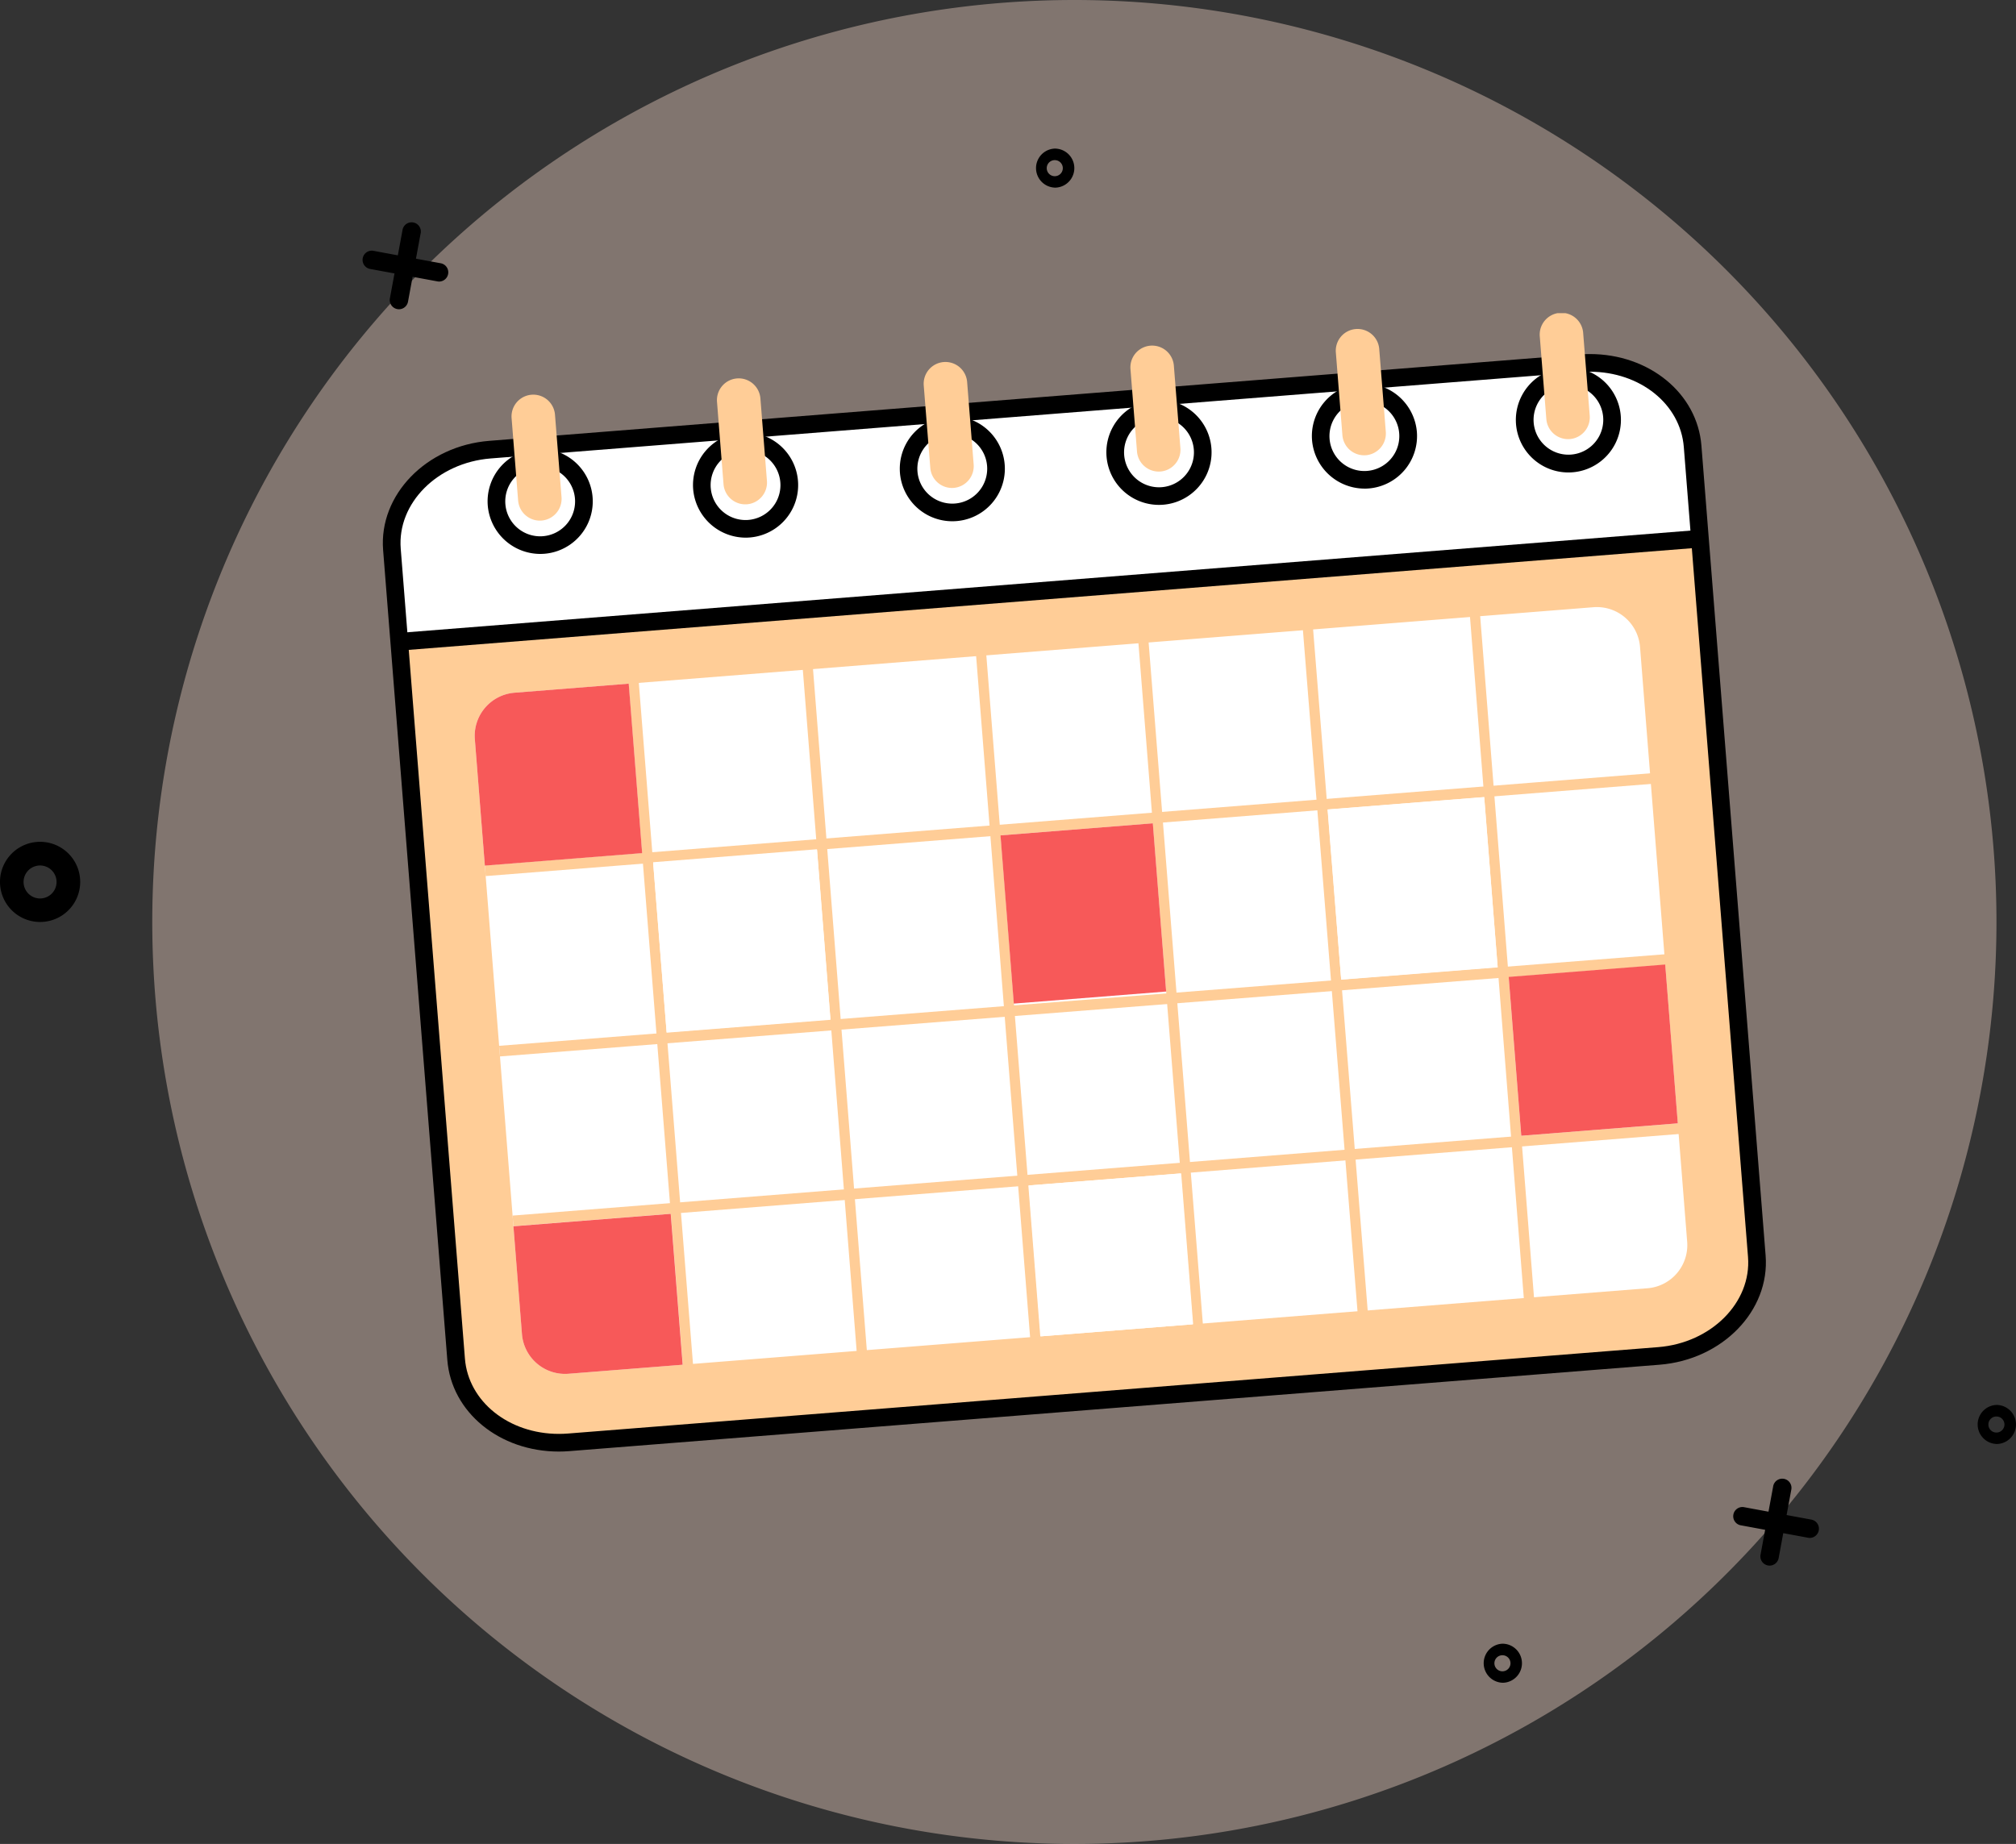 <svg xmlns="http://www.w3.org/2000/svg" xmlns:xlink="http://www.w3.org/1999/xlink" width="283.985" height="259.782" viewBox="0 0 283.985 259.782">
  <rect x="0" y="0" width="283.985" height="259.782" fill="#333333" stroke="none"/>
  <defs>
    <clipPath id="clip-path">
      <rect id="Rettangolo_6205" data-name="Rettangolo 6205" width="194.824" height="160.378" fill="none"/>
    </clipPath>
  </defs>
  <g id="Raggruppa_6300" data-name="Raggruppa 6300" transform="translate(-855.279 -135.538)">
    <path id="Tracciato_585" data-name="Tracciato 585" d="M319.915,177.477A129.891,129.891,0,1,1,190.024,47.586,129.891,129.891,0,0,1,319.915,177.477" transform="translate(816.597 87.952)" fill="#ffe1d2" opacity="0.384"/>
    <path id="Tracciato_586" data-name="Tracciato 586" d="M399.925,317.517a2.752,2.752,0,0,1-.005-5.5,2.829,2.829,0,0,1,.5.046,2.752,2.752,0,0,1-.5,5.458m-.005-3.878a1.132,1.132,0,1,0,.208.019,1.177,1.177,0,0,0-.208-.019" transform="translate(736.589 21.454)"/>
    <path id="Tracciato_593" data-name="Tracciato 593" d="M399.925,317.517a2.752,2.752,0,0,1-.005-5.5,2.829,2.829,0,0,1,.5.046,2.752,2.752,0,0,1-.5,5.458m-.005-3.878a1.132,1.132,0,1,0,.208.019,1.177,1.177,0,0,0-.208-.019" transform="translate(603.944 -155.546)"/>
    <path id="Tracciato_590" data-name="Tracciato 590" d="M402.823,323.308a5.647,5.647,0,0,1-.011-11.294,5.8,5.8,0,0,1,1.034.094,5.647,5.647,0,0,1-1.023,11.2m-.011-7.958a2.323,2.323,0,1,0,.426.039,2.413,2.413,0,0,0-.426-.039" transform="translate(458.108 -57.879)"/>
    <path id="Tracciato_587" data-name="Tracciato 587" d="M328.287,382.641a2.752,2.752,0,0,1-.005-5.5,2.829,2.829,0,0,1,.5.046,2.752,2.752,0,0,1-.5,5.457m-.005-3.878a1.132,1.132,0,1,0,.208.019,1.177,1.177,0,0,0-.208-.019" transform="translate(738.643 -10.032)"/>
    <path id="Tracciato_588" data-name="Tracciato 588" d="M399.228,355.506a1.223,1.223,0,0,1-.236-.022,1.3,1.3,0,0,1-1.042-1.512l1.769-9.572a1.3,1.3,0,1,1,2.552.472l-1.769,9.572a1.3,1.3,0,0,1-1.274,1.062" transform="translate(705.328 0.6)"/>
    <path id="Tracciato_589" data-name="Tracciato 589" d="M405.235,351.268a1.242,1.242,0,0,1-.236-.022l-9.572-1.769a1.3,1.3,0,0,1,.472-2.552l9.571,1.769a1.3,1.3,0,0,1-.234,2.574" transform="translate(704.991 0.937)"/>
    <g id="Raggruppa_6289" data-name="Raggruppa 6289" transform="translate(-193.035 -164)">
      <path id="Tracciato_591" data-name="Tracciato 591" d="M399.228,355.506a1.223,1.223,0,0,1-.236-.022,1.3,1.3,0,0,1-1.042-1.512l1.769-9.572a1.3,1.3,0,1,1,2.552.472l-1.769,9.572a1.3,1.3,0,0,1-1.274,1.062" transform="translate(705.286 -12.4)"/>
      <path id="Tracciato_592" data-name="Tracciato 592" d="M405.235,351.268a1.242,1.242,0,0,1-.236-.022l-9.572-1.769a1.3,1.3,0,0,1,.472-2.552l9.571,1.769a1.3,1.3,0,0,1-.234,2.574" transform="translate(704.949 -12.063)"/>
    </g>
    <g id="Raggruppa_6291" data-name="Raggruppa 6291" transform="translate(909.208 179.659)">
      <g id="Raggruppa_6291-2" data-name="Raggruppa 6291" clip-path="url(#clip-path)">
        <path id="Tracciato_594" data-name="Tracciato 594" d="M179.98,148.248,26.406,160.42c-8.188.649-15.282-4.591-15.845-11.7L1.517,34.618c-.563-7.11,5.617-13.4,13.8-14.05L168.9,8.4c8.187-.647,15.28,4.59,15.844,11.7l9.044,114.1c.563,7.109-5.617,13.4-13.8,14.05" transform="translate(-0.238 -1.34)" fill="#ffcd97"/>
        <path id="Tracciato_595" data-name="Tracciato 595" d="M184.74,20.1c-.562-7.111-7.657-12.348-15.844-11.7L15.322,20.569c-8.188.649-14.368,6.939-13.8,14.049L2.543,47.552,185.765,33.031Z" transform="translate(-0.238 -1.34)" fill="#fff"/>
        <line id="Linea_153" data-name="Linea 153" x1="183.229" y2="14.522" transform="translate(2.305 31.777)" fill="#fff"/>
        <rect id="Rettangolo_6188" data-name="Rettangolo 6188" width="183.803" height="2.488" transform="matrix(0.997, -0.079, 0.079, 0.997, 2.206, 45.053)"/>
        <path id="Tracciato_596" data-name="Tracciato 596" d="M24.8,161.482c-8.378,0-15.134-5.548-15.717-12.9L.039,34.478C-.578,26.7,6.126,19.793,14.986,19.089L168.56,6.919c.487-.039.98-.058,1.465-.058,8.378,0,15.135,5.545,15.717,12.9l9.044,114.1c.617,7.782-6.088,14.685-14.945,15.388L26.266,161.422c-.487.039-.98.06-1.466.06M170.024,9.348c-.42,0-.847.017-1.268.051L15.182,21.57c-7.491.6-13.171,6.3-12.662,12.713l9.043,114.1c.479,6.049,6.17,10.61,13.237,10.61.421,0,.848-.017,1.271-.05l153.574-12.172c7.489-.593,13.169-6.3,12.661-12.712l-9.044-114.1c-.478-6.048-6.169-10.609-13.237-10.609" transform="translate(0 -1.102)"/>
        <path id="Tracciato_597" data-name="Tracciato 597" d="M65.84,27.189a6.161,6.161,0,1,1-6.628-5.654,6.163,6.163,0,0,1,6.628,5.654" transform="translate(-8.601 -3.457)" fill="#fff"/>
        <path id="Tracciato_598" data-name="Tracciato 598" d="M59.453,34.843a7.439,7.439,0,0,1-7.375-6.821,7.4,7.4,0,0,1,6.8-7.966A7.4,7.4,0,1,1,60.044,34.82c-.2.016-.394.024-.591.024m.015-12.322q-.2,0-.4.015a4.916,4.916,0,0,0-4.515,5.29,4.917,4.917,0,1,0,4.91-5.3" transform="translate(-8.363 -3.218)"/>
        <path id="Tracciato_599" data-name="Tracciato 599" d="M60.3,28.682h0A3.076,3.076,0,0,1,57,25.868L56.08,14.251a3.066,3.066,0,0,1,6.114-.483l.92,11.616a3.075,3.075,0,0,1-2.814,3.3" transform="translate(-9.008 -1.758)" fill="#ffcd97"/>
        <path id="Tracciato_600" data-name="Tracciato 600" d="M169.7,18.957a6.161,6.161,0,1,1-6.628-5.654,6.16,6.16,0,0,1,6.628,5.654" transform="translate(-25.287 -2.134)" fill="#fff"/>
        <path id="Tracciato_601" data-name="Tracciato 601" d="M163.316,26.611a7.438,7.438,0,0,1-7.375-6.819,7.405,7.405,0,0,1,6.8-7.967,7.443,7.443,0,0,1,7.967,6.8,7.405,7.405,0,0,1-6.8,7.967c-.2.015-.4.023-.592.023m.014-12.321c-.131,0-.264.005-.4.015a4.92,4.92,0,1,0,.4-.015" transform="translate(-25.048 -1.896)"/>
        <path id="Tracciato_602" data-name="Tracciato 602" d="M164.164,20.45h0a3.075,3.075,0,0,1-3.3-2.814l-.92-11.616a3.066,3.066,0,1,1,6.112-.484l.921,11.616a3.075,3.075,0,0,1-2.814,3.3" transform="translate(-25.694 -0.436)" fill="#ffcd97"/>
        <path id="Tracciato_603" data-name="Tracciato 603" d="M203.927,16.245A6.161,6.161,0,1,1,197.3,10.59a6.161,6.161,0,0,1,6.628,5.655" transform="translate(-30.785 -1.698)" fill="#fff"/>
        <path id="Tracciato_604" data-name="Tracciato 604" d="M197.54,23.9a7.4,7.4,0,1,1,.593-.023c-.2.015-.4.023-.593.023m.013-12.322c-.131,0-.263.005-.395.016a4.909,4.909,0,1,0,.395-.016" transform="translate(-30.547 -1.46)"/>
        <path id="Tracciato_605" data-name="Tracciato 605" d="M198.389,17.738h0a3.075,3.075,0,0,1-3.3-2.816l-.921-11.614a3.066,3.066,0,1,1,6.112-.484l.921,11.615a3.076,3.076,0,0,1-2.814,3.3" transform="translate(-31.192 0)" fill="#ffcd97"/>
        <path id="Tracciato_606" data-name="Tracciato 606" d="M31.367,29.921a6.161,6.161,0,1,1-6.63-5.654,6.162,6.162,0,0,1,6.63,5.654" transform="translate(-3.063 -3.895)" fill="#fff"/>
        <path id="Tracciato_607" data-name="Tracciato 607" d="M24.978,37.575a7.437,7.437,0,0,1-7.374-6.82,7.4,7.4,0,0,1,6.8-7.966,7.4,7.4,0,0,1,1.171,14.763c-.2.015-.4.023-.593.023m.016-12.321c-.131,0-.264.005-.4.016a4.916,4.916,0,0,0-4.513,5.289,4.917,4.917,0,1,0,4.909-5.3" transform="translate(-2.824 -3.657)"/>
        <path id="Tracciato_608" data-name="Tracciato 608" d="M25.828,31.414h0a3.075,3.075,0,0,1-3.3-2.814l-.921-11.615A3.066,3.066,0,1,1,27.72,16.5l.921,11.615a3.076,3.076,0,0,1-2.813,3.3" transform="translate(-3.47 -2.197)" fill="#ffcd97"/>
        <path id="Tracciato_609" data-name="Tracciato 609" d="M100.534,24.44a6.161,6.161,0,1,1-6.627-5.656,6.162,6.162,0,0,1,6.627,5.656" transform="translate(-14.175 -3.015)" fill="#fff"/>
        <path id="Tracciato_610" data-name="Tracciato 610" d="M94.149,32.092a7.4,7.4,0,1,1,.592-.023q-.3.023-.592.023m.013-12.322c-.13,0-.262.005-.394.015a4.919,4.919,0,1,0,.394-.015" transform="translate(-13.937 -2.777)"/>
        <path id="Tracciato_611" data-name="Tracciato 611" d="M95,25.932h0a3.075,3.075,0,0,1-3.3-2.814L90.776,11.5a3.066,3.066,0,1,1,6.113-.484l.92,11.616A3.075,3.075,0,0,1,95,25.932" transform="translate(-14.582 -1.316)" fill="#ffcd97"/>
        <path id="Tracciato_612" data-name="Tracciato 612" d="M135.23,21.69a6.161,6.161,0,1,1-6.628-5.656,6.162,6.162,0,0,1,6.628,5.656" transform="translate(-19.748 -2.573)" fill="#fff"/>
        <path id="Tracciato_613" data-name="Tracciato 613" d="M128.843,29.344a7.409,7.409,0,1,1,.593-.024q-.3.024-.593.024m.013-12.322c-.131,0-.263.005-.395.015a4.921,4.921,0,1,0,.395-.015" transform="translate(-19.51 -2.335)"/>
        <path id="Tracciato_614" data-name="Tracciato 614" d="M129.691,23.182h0a3.075,3.075,0,0,1-3.3-2.814l-.921-11.616a3.066,3.066,0,0,1,6.114-.484l.92,11.616a3.075,3.075,0,0,1-2.813,3.3" transform="translate(-20.156 -0.875)" fill="#ffcd97"/>
        <path id="Tracciato_615" data-name="Tracciato 615" d="M186.212,138.742a6.094,6.094,0,0,1-5.593,6.557L28.634,157.344a6.093,6.093,0,0,1-6.556-5.593l-6.642-83.8A6.093,6.093,0,0,1,21.03,61.4L173.015,49.35a6.1,6.1,0,0,1,6.556,5.593Z" transform="translate(-2.477 -7.925)" fill="#fff"/>
        <rect id="Rettangolo_6189" data-name="Rettangolo 6189" width="1.439" height="100.09" transform="translate(34.558 51.373) rotate(-4.547)" fill="#ffcd97"/>
        <rect id="Rettangolo_6190" data-name="Rettangolo 6190" width="1.44" height="100.09" transform="matrix(0.997, -0.079, 0.079, 0.997, 83.509, 47.493)" fill="#ffcd97"/>
        <rect id="Rettangolo_6191" data-name="Rettangolo 6191" width="1.439" height="100.091" transform="translate(106.372 45.682) rotate(-4.55)" fill="#ffcd97"/>
        <rect id="Rettangolo_6192" data-name="Rettangolo 6192" width="1.44" height="100.091" transform="translate(129.542 43.846) rotate(-4.581)" fill="#ffcd97"/>
        <rect id="Rettangolo_6193" data-name="Rettangolo 6193" width="1.439" height="100.09" transform="translate(153.078 41.98) rotate(-4.517)" fill="#ffcd97"/>
        <rect id="Rettangolo_6194" data-name="Rettangolo 6194" width="1.439" height="100.091" transform="translate(59.097 49.428) rotate(-4.517)" fill="#ffcd97"/>
        <rect id="Rettangolo_6195" data-name="Rettangolo 6195" width="167.186" height="1.501" transform="translate(12.346 52.296) rotate(-4.554)" fill="#ffcd97"/>
        <rect id="Rettangolo_6196" data-name="Rettangolo 6196" width="167.186" height="1.501" transform="translate(16.383 103.218) rotate(-4.492)" fill="#ffcd97"/>
        <rect id="Rettangolo_6197" data-name="Rettangolo 6197" width="167.187" height="1.501" transform="translate(18.278 127.135) rotate(-4.524)" fill="#ffcd97"/>
        <rect id="Rettangolo_6198" data-name="Rettangolo 6198" width="167.186" height="1.5" transform="translate(20.192 151.278) rotate(-4.492)" fill="#ffcd97"/>
        <rect id="Rettangolo_6199" data-name="Rettangolo 6199" width="167.186" height="1.501" transform="translate(14.369 77.808) rotate(-4.522)" fill="#ffcd97"/>
        <path id="Tracciato_616" data-name="Tracciato 616" d="M37.114,62.187,21.03,63.462a6.094,6.094,0,0,0-5.593,6.556l1.41,17.8,22.16-1.757Z" transform="translate(-2.477 -9.99)" fill="#f75959"/>
        <rect id="Rettangolo_6200" data-name="Rettangolo 6200" width="22.115" height="24.031" transform="translate(133.096 69.918) rotate(-4.531)" fill="#fff"/>
        <rect id="Rettangolo_6201" data-name="Rettangolo 6201" width="23.15" height="24.032" transform="translate(38.075 77.353) rotate(-4.531)" fill="#fff"/>
        <rect id="Rettangolo_6202" data-name="Rettangolo 6202" width="21.527" height="21.325" transform="translate(90.999 122.888) rotate(-4.531)" fill="#fff"/>
        <rect id="Rettangolo_6203" data-name="Rettangolo 6203" width="22.117" height="22.445" transform="matrix(0.997, -0.079, 0.079, 0.997, 158.593, 93.511)" fill="#f75959"/>
        <path id="Tracciato_617" data-name="Tracciato 617" d="M21.918,152.929l1.2,15.184a6.092,6.092,0,0,0,6.555,5.593l16.084-1.274-1.685-21.259Z" transform="translate(-3.521 -24.286)" fill="#f75959"/>
        <rect id="Rettangolo_6204" data-name="Rettangolo 6204" width="21.526" height="23.773" transform="translate(87.005 73.571) rotate(-4.531)" fill="#f75959"/>
      </g>
    </g>
  </g>
</svg>
